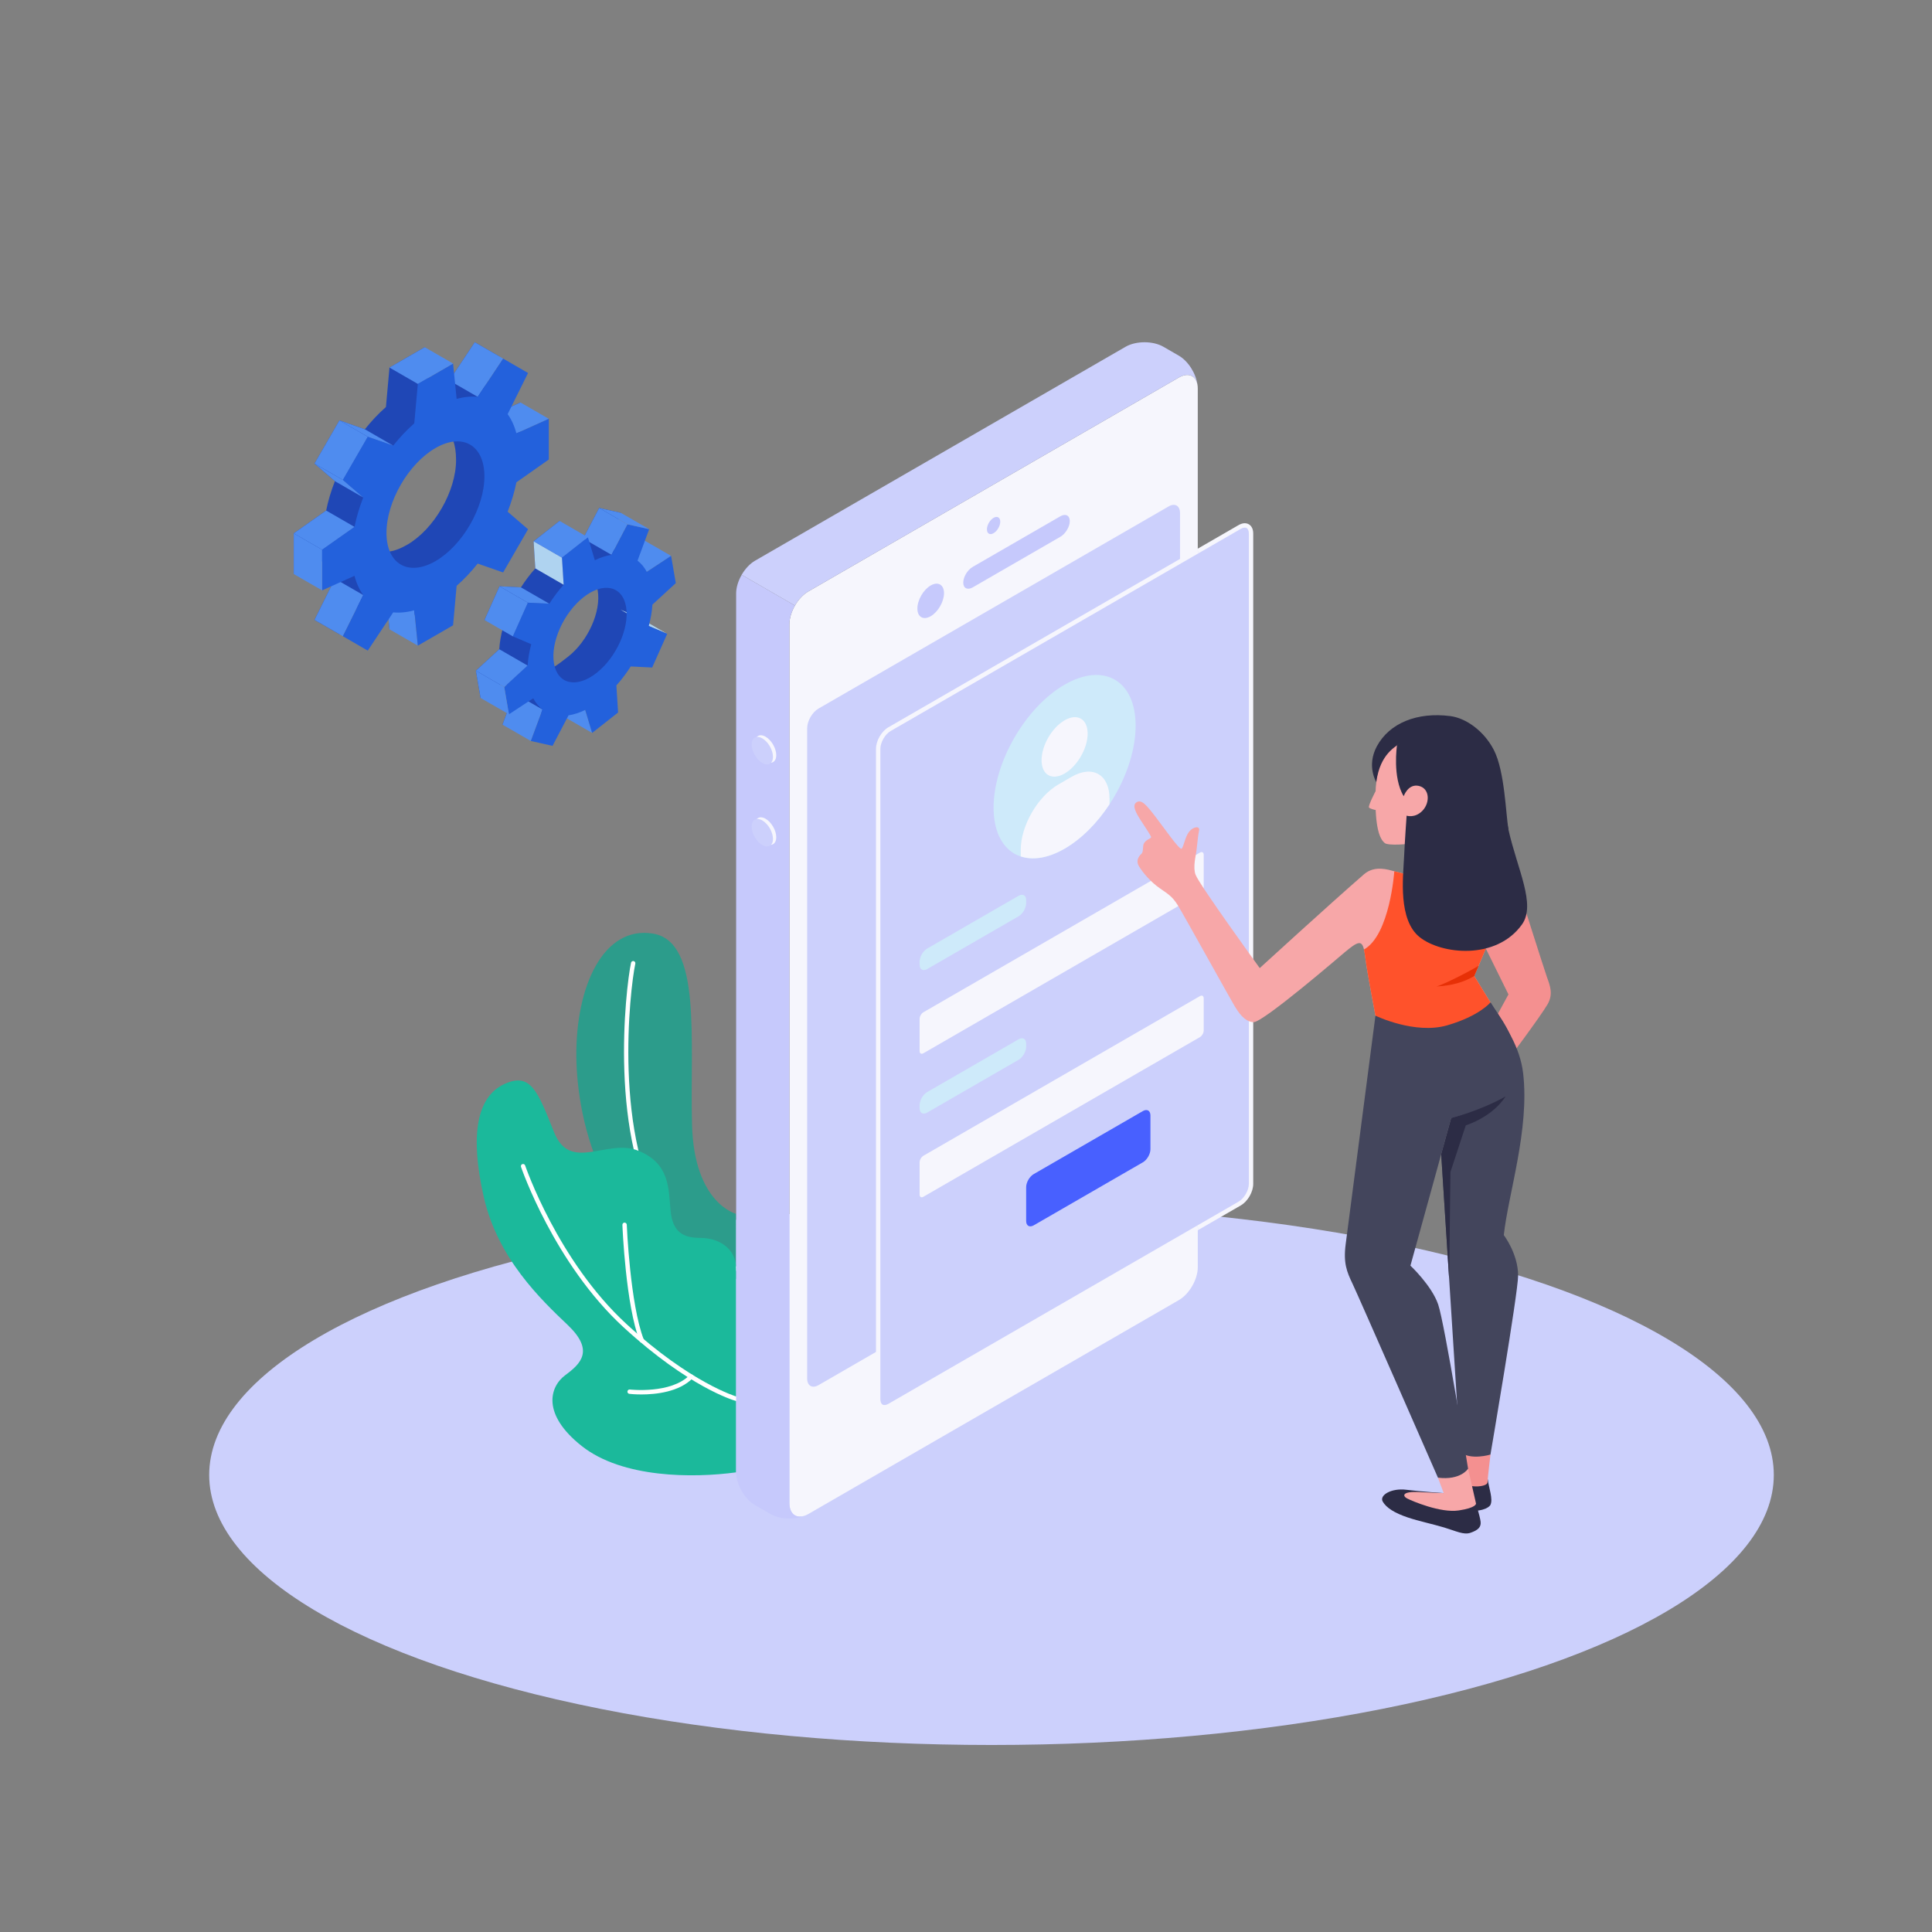 <?xml version="1.0" encoding="UTF-8" standalone="no"?><!DOCTYPE svg PUBLIC "-//W3C//DTD SVG 1.1//EN" "http://www.w3.org/Graphics/SVG/1.1/DTD/svg11.dtd"><svg width="100%" height="100%" viewBox="0 0 1667 1667" version="1.1" xmlns="http://www.w3.org/2000/svg" xmlns:xlink="http://www.w3.org/1999/xlink" xml:space="preserve" xmlns:serif="http://www.serif.com/" style="fill-rule:evenodd;clip-rule:evenodd;stroke-linejoin:round;stroke-miterlimit:1.414;"><rect x="0" y="0" width="1667" height="1667" fill="#808080" stroke="none"/><g><ellipse cx="855.5" cy="1272.64" rx="675" ry="233" style="fill:#ccd0fc;"/><path d="M635.167,1047.36c0,0 -36.165,-8.817 -38.046,-76.533c-2.033,-73.094 8.862,-158.366 -33.792,-165.298c-42.651,-6.94 -66.585,45.363 -66.038,106.136c0.479,53.361 21.968,169.143 137.871,191.836l0.005,-56.141Z" style="fill:#2c9c8b;fill-rule:nonzero;"/><path d="M635.167,1096.54l-0.34,-0.03c-26.083,-4.748 -47.309,-19.095 -63.092,-42.64c-46.855,-69.899 -32.091,-200.375 -27.244,-223.169c0.214,-1.019 1.213,-1.664 2.236,-1.452c1.018,0.219 1.667,1.218 1.451,2.236c-4.792,22.537 -19.429,151.479 26.692,220.284c15.194,22.667 35.594,36.47 60.632,41.03c1.026,0.188 1.705,1.172 1.516,2.195c-0.166,0.909 -0.958,1.546 -1.851,1.546Z" style="fill:#fff;fill-rule:nonzero;"/><path d="M635.17,1270.39c-37.393,5.064 -98.128,4.974 -133.116,-22.617c-34.984,-27.596 -27.704,-51.374 -14.248,-61.293c13.456,-9.923 25.148,-21.26 1.995,-43.274c-23.152,-22.013 -60.365,-57.389 -72.396,-110.461c-12.034,-53.068 -6.11,-86.234 17.571,-97.295c22.979,-10.726 29.032,6.317 43.097,41.471c14.063,35.16 45.72,5.02 72.78,15.994c27.064,10.972 26,32.699 27.709,51.374c1.704,18.673 10.642,23.836 25.961,23.836c15.324,0 30.636,8.843 30.639,26.532l0.008,175.733Z" style="fill:#1bb99b;fill-rule:nonzero;"/><path d="M635.17,1208.77l-0.508,-0.071c-1.619,-0.453 -40.29,-11.707 -96.572,-63.409c-59.958,-55.078 -88.27,-137.653 -88.545,-138.479c-0.335,-0.988 0.196,-2.059 1.185,-2.391c0.987,-0.325 2.055,0.199 2.386,1.183c0.276,0.824 28.297,82.505 87.524,136.911c55.53,51.008 94.651,62.443 95.039,62.556c1.004,0.283 1.584,1.321 1.306,2.328c-0.234,0.825 -0.989,1.372 -1.815,1.372Z" style="fill:#fff;fill-rule:nonzero;"/><path d="M553.749,1158.46c-0.754,0 -1.467,-0.455 -1.758,-1.198c-12.102,-31.103 -14.844,-97.589 -14.953,-100.403c-0.042,-1.041 0.77,-1.916 1.811,-1.961c0.965,0.011 1.915,0.77 1.957,1.814c0.026,0.679 2.828,68.67 14.701,99.181c0.377,0.968 -0.106,2.063 -1.075,2.44l-0.683,0.127Z" style="fill:#fff;fill-rule:nonzero;"/><path d="M553.433,1203.18c-5.861,0 -9.916,-0.464 -10.405,-0.52c-1.034,-0.121 -1.773,-1.061 -1.649,-2.098c0.121,-1.029 1.052,-1.795 2.093,-1.644c0.351,0.03 35.44,3.998 51.559,-12.434c0.724,-0.751 1.924,-0.751 2.667,-0.03c0.742,0.727 0.754,1.927 0.026,2.666c-11.797,12.027 -32.004,14.06 -44.291,14.06Z" style="fill:#fff;fill-rule:nonzero;"/><path d="M1017.15,325.744l-319.692,184.573c-9.017,5.21 -16.33,17.87 -16.33,28.286l0,758.315c0,10.417 7.313,14.637 16.33,9.429l319.695,-184.57c9.021,-5.208 16.331,-17.876 16.331,-28.285l-0.004,-758.319c0,-10.413 -7.309,-14.637 -16.33,-9.429Z" style="fill:#f6f6fd;fill-rule:nonzero;"/><path d="M697.451,510.317l319.692,-184.573c8.068,-4.657 14.747,-1.76 16.078,6.348c-1.226,-9.719 -7.928,-20.501 -16.078,-25.204l-13.294,-7.679c-9.021,-5.208 -23.647,-5.208 -32.665,0l-319.691,184.573c-4.506,2.602 -8.591,7.071 -11.548,12.19l45.963,26.535c2.953,-5.118 7.037,-9.587 11.543,-12.19Z" style="fill:#ccd0fc;fill-rule:nonzero;"/><path d="M635.17,1270.39c0,10.413 7.31,23.078 16.331,28.281l13.298,7.679c8.154,4.707 20.852,5.118 29.885,1.312c-7.698,2.92 -13.563,-1.418 -13.563,-10.741l0,-758.315c0,-5.208 1.829,-10.978 4.787,-16.095l-45.963,-26.536c-2.953,5.117 -4.783,10.888 -4.783,16.096l0.008,758.319Z" style="fill:#c6c9fc;fill-rule:nonzero;"/><path d="M706.243,611.381l302.112,-174.425c5.412,-3.127 9.803,-0.592 9.803,5.657l0.004,561.127c0,6.249 -4.395,13.848 -9.802,16.971l-302.117,174.429c-5.408,3.122 -9.798,0.588 -9.798,-5.657l0,-561.132c0,-6.249 4.386,-13.844 9.798,-16.97Z" style="fill:#ccd0fc;fill-rule:nonzero;"/><path d="M857.299,446.796c-3.171,1.832 -5.743,6.286 -5.743,9.953c0,3.661 2.572,5.147 5.743,3.315c3.175,-1.83 5.748,-6.287 5.748,-9.949c0,-3.663 -2.573,-5.149 -5.748,-3.319Z" style="fill:#c6c9fc;fill-rule:nonzero;"/><path d="M803.04,505.166c-6.348,3.666 -11.488,12.573 -11.488,19.902c0,7.328 5.14,10.299 11.488,6.634c6.347,-3.663 11.487,-12.571 11.487,-19.898c0,-7.328 -5.143,-10.301 -11.487,-6.638Z" style="fill:#c6c9fc;fill-rule:nonzero;"/><path d="M831.133,502.685c0,4.883 3.655,6.731 8.166,4.129l75.59,-43.639c4.507,-2.606 8.165,-8.678 8.165,-13.562c-0.004,-4.884 -3.658,-6.732 -8.169,-4.13l-75.586,43.643c-4.511,2.602 -8.166,8.67 -8.166,13.559Z" style="fill:#c6c9fc;fill-rule:nonzero;"/><path d="M660.59,635.665c5.077,2.93 9.195,10.057 9.195,15.918c0,5.861 -4.118,8.237 -9.195,5.307c-5.076,-2.931 -9.192,-10.058 -9.192,-15.919c0,-5.861 4.116,-8.237 9.192,-5.306Z" style="fill:#f6f6fd;fill-rule:nonzero;"/><path d="M660.59,706.473c5.077,2.935 9.195,10.062 9.195,15.923c0,5.861 -4.118,8.237 -9.195,5.306c-5.076,-2.93 -9.192,-10.058 -9.192,-15.919c0,-5.865 4.116,-8.236 9.192,-5.31Z" style="fill:#f6f6fd;fill-rule:nonzero;"/><path d="M657.753,637.082c5.077,2.931 9.192,10.059 9.192,15.92c0,5.861 -4.115,8.24 -9.192,5.306c-5.079,-2.93 -9.19,-10.059 -9.19,-15.919c0,-5.86 4.114,-8.237 9.19,-5.307Z" style="fill:#ccd0fc;fill-rule:nonzero;"/><path d="M657.753,707.895c5.077,2.93 9.192,10.058 9.192,15.923c0,5.861 -4.115,8.237 -9.192,5.306c-5.079,-2.934 -9.19,-10.062 -9.19,-15.923c0,-5.861 4.114,-8.237 9.19,-5.306Z" style="fill:#ccd0fc;fill-rule:nonzero;"/><path d="M1079.44,460.354c0,-6.249 -4.387,-8.78 -9.803,-5.658l-36.16,20.879l-265.952,153.55c-5.412,3.122 -9.799,10.722 -9.799,16.971l0.004,561.127c0,6.249 4.386,8.78 9.798,5.657l266.043,-153.606l36.07,-20.819c5.412,-3.125 9.802,-10.726 9.802,-16.971l-0.003,-561.13Z" style="fill:#ccd0fc;fill-rule:nonzero;"/><path d="M763.145,1216.11c-1.255,0 -2.436,-0.301 -3.488,-0.909c-2.459,-1.422 -3.813,-4.254 -3.813,-7.976l-0.003,-561.127c0,-6.954 4.718,-15.127 10.741,-18.605l265.953,-153.548l1.885,3.266l-265.952,153.548c-4.801,2.773 -8.856,9.795 -8.856,15.339l0.004,561.127c0,2.285 0.702,4.002 1.927,4.71c1.226,0.706 3.062,0.452 5.042,-0.686l266.044,-153.603l1.886,3.263l-266.044,153.602c-1.844,1.068 -3.654,1.599 -5.326,1.599Z" style="fill:#f6f6fd;fill-rule:nonzero;"/><path d="M1034.52,1060.91l-1.886,-3.263l36.07,-20.822c4.801,-2.776 8.859,-9.798 8.859,-15.338l-0.004,-561.13c0,-2.287 -0.705,-4.002 -1.927,-4.708c-1.218,-0.704 -3.063,-0.459 -5.046,0.683l-36.161,20.879l-1.885,-3.266l36.16,-20.879c3.221,-1.859 6.355,-2.108 8.817,-0.686c2.456,1.422 3.813,4.254 3.813,7.977l0.005,561.13c0,6.95 -4.719,15.123 -10.746,18.6l-36.069,20.823Z" style="fill:#f6f6fd;fill-rule:nonzero;"/><path d="M918.581,590.754c33.845,-19.54 61.278,-3.699 61.278,35.38c0,39.075 -27.433,86.596 -61.278,106.135c-33.841,19.54 -61.278,3.7 -61.278,-35.379c0,-39.076 27.437,-86.599 61.278,-106.136Z" style="fill:#ceeafa;fill-rule:nonzero;"/><path d="M918.581,621.511c10.979,-6.344 19.883,-1.203 19.883,11.476c0,12.675 -8.904,28.093 -19.883,34.433c-10.978,6.336 -19.879,1.199 -19.879,-11.48c0,-12.676 8.901,-28.094 19.879,-34.429Z" style="fill:#f6f6fd;fill-rule:nonzero;"/><path d="M957.333,689.109c0,-20.829 -14.626,-29.27 -32.665,-18.857l-11.276,6.51c-18.035,10.413 -32.661,35.741 -32.661,56.571l0,5.604c10.428,3.463 23.553,1.588 37.85,-6.668c14.705,-8.489 28.191,-22.266 38.752,-38.328l0,-4.832Z" style="fill:#f6f6fd;fill-rule:nonzero;"/><path d="M800.015,818.45l78.853,-45.525c3.609,-2.085 6.532,-0.396 6.532,3.771l0,2.603c0,4.168 -2.923,9.232 -6.532,11.315l-78.853,45.524c-3.605,2.086 -6.532,0.396 -6.532,-3.771l0,-2.602c0,-4.168 2.927,-9.233 6.532,-11.315Z" style="fill:#ceeafa;fill-rule:nonzero;"/><path d="M796.749,873.404l238.58,-137.744c1.806,-1.041 3.269,-0.2 3.269,1.886l0,27.836c0,2.082 -1.463,4.616 -3.269,5.657l-238.58,137.748c-1.803,1.037 -3.266,0.196 -3.266,-1.886l0,-27.84c0,-2.083 1.463,-4.613 3.266,-5.657Z" style="fill:#f6f6fd;fill-rule:nonzero;"/><path d="M800.015,942.277l78.853,-45.525c3.609,-2.085 6.532,-0.396 6.532,3.771l0,2.603c0,4.168 -2.923,9.232 -6.532,11.315l-78.853,45.524c-3.605,2.085 -6.532,0.396 -6.532,-3.771l0,-2.603c0,-4.168 2.927,-9.229 6.532,-11.314Z" style="fill:#ceeafa;fill-rule:nonzero;"/><path d="M796.749,997.232l238.58,-137.744c1.806,-1.041 3.269,-0.2 3.269,1.886l0,27.836c0,2.082 -1.463,4.616 -3.269,5.657l-238.58,137.744c-1.803,1.041 -3.266,0.2 -3.266,-1.885l0,-27.837c0,-2.083 1.463,-4.613 3.266,-5.657Z" style="fill:#f6f6fd;fill-rule:nonzero;"/><path d="M891.936,1013.04l94.173,-54.368c3.609,-2.086 6.532,-0.396 6.532,3.771l0,29.134c0,4.168 -2.923,9.232 -6.532,11.315l-94.173,54.372c-3.61,2.082 -6.536,0.396 -6.536,-3.772l0,-29.138c0,-4.167 2.926,-9.231 6.536,-11.314Z" style="fill:#4860ff;fill-rule:nonzero;"/><path d="M1086.95,835.294c0,0 -52.199,-72.009 -55.382,-80.58c-2.404,-6.459 0.167,-16.066 0.761,-20.533c0.595,-4.461 1.458,-14.404 2.202,-17.171c1.299,-4.828 -4.96,-3.837 -8.47,0.552c-3.595,4.496 -4.746,13.271 -6.535,14.715c-1.785,1.446 -15.735,-18.819 -23.014,-28.198c-7.275,-9.378 -11.827,-15.03 -16.25,-11.554c-3.187,2.508 -0.816,7.967 4.458,15.957c5.277,7.984 7.615,11.685 8.408,13.398c0.795,1.716 -3.543,1.852 -5.885,5.456c-1.822,2.813 -0.122,7.368 -2.54,9.536c-2.427,2.174 -4.683,6.08 -2.027,10.479c3.382,5.609 10.168,13.618 17.974,19.028c7.802,5.409 10.968,7.308 15.57,14.664c4.606,7.356 46.199,82.455 48.991,86.959c2.783,4.504 8.205,13.683 16.41,13.946c8.215,0.268 75.337,-57.535 78.796,-60.416c11.065,-9.226 14.554,-10.582 16.463,-2.27c0.598,2.6 0.989,5.566 1.406,8.914c1.33,10.522 8.494,48.18 8.494,48.18c0,0 33.953,16.453 61.909,8.341c27.957,-8.107 37.331,-19.784 37.331,-19.784l-13.985,-22.794c3.807,-9.408 21.391,-47.456 26.911,-74.121l-87.536,-14.134c-1.798,-0.391 -4.666,-1.108 -8.329,-2.074c-4.807,-1.265 -16.887,-5.51 -26.206,2.593c-30.124,26.201 -89.925,80.911 -89.925,80.911Z" style="fill:#f7a7a8;fill-rule:nonzero;"/><path d="M1260.5,1276.97l-15.693,21.808c0,0 7.266,4.262 22.793,4.848c14.04,0.536 17.903,-4.075 18.421,-5.18c2.367,-5.086 -1.33,-14.261 -2.345,-22.139l-23.176,0.663Z" style="fill:#2c2c45;fill-rule:nonzero;"/><path d="M1245.69,1288.3c0,0 -19.015,-1.211 -32.168,-2.868c-13.151,-1.658 -23.554,4.758 -20.456,10.177c3.089,5.409 10.322,9.914 21.592,13.7c9.653,3.251 21.224,5.613 31.305,8.631c10.329,3.089 16.941,6.629 22.792,4.614c6.524,-2.248 9.328,-4.853 8.771,-9.604c-0.553,-4.75 -5.282,-20.047 -5.282,-20.047l-26.554,-4.603Z" style="fill:#2c2c45;fill-rule:nonzero;"/><path d="M1286.03,1255.05c0,0 -2.38,19.806 -2.563,24.06c-0.182,4.249 -19.329,5.613 -22.958,-2.151l-0.596,-24.216l26.117,2.307Z" style="fill:#f49090;fill-rule:nonzero;"/><path d="M1266.71,1267.24l6.851,30.047c0,0 0.645,3.667 -15.009,5.996c-15.656,2.336 -40.195,-8.184 -44.376,-10.321c-4.177,-2.142 -4.674,-6.396 10.696,-5.546c15.369,0.855 20.817,0.884 20.817,0.884l-4.989,-13.318l26.01,-7.742Z" style="fill:#f7a7a8;fill-rule:nonzero;"/><path d="M1298.94,767.998l10.818,-2.987c0,0 22.67,71.673 25.173,78.574c2.508,6.905 5.334,14.265 0.46,22.806c-5.809,10.165 -36.451,51.091 -36.451,51.091l-19.45,-19.033l22.064,-40.429l-19.518,-39.545l16.904,-50.477Z" style="fill:#f49090;fill-rule:nonzero;"/><path d="M1187.54,674.835c0,0 -8.676,-13.886 0.46,-30.892c10.772,-20.036 34.848,-29.81 63.502,-26.062c13.236,1.733 28.861,12.599 37.428,29.193c9.417,18.221 10.296,54.949 12.634,68.836l-114.024,-41.075Z" style="fill:#2c2c45;fill-rule:nonzero;"/><path d="M1186.89,682.675c0,0 -6.807,12.964 -5.63,14.142c1.182,1.177 5.72,2.133 5.72,2.133l-0.09,-16.275Z" style="fill:#f7a7a8;fill-rule:nonzero;"/><path d="M1207.55,641.698c-7.402,4.828 -20.146,13.654 -20.708,42.779c-0.572,29.898 3.651,39.536 8.07,42.999c2.983,2.337 20.436,1.156 27.931,-0.607c7.491,-1.76 29.044,-12.405 36.799,-28.59c9.12,-19.045 7.276,-46.931 -6.301,-55.021c-19.101,-11.397 -39.523,-5.643 -45.791,-1.56Z" style="fill:#f7a7a8;fill-rule:nonzero;"/><path d="M1286.02,864.913c13.105,20.392 25.56,38.355 28.215,61.27c5.614,48.401 -12.799,103.732 -16.703,139.52c0,0 12.366,16.075 12.352,34.968c-0.008,14.788 -23.86,154.383 -23.86,154.383c0,0 -17.35,5.286 -26.116,-2.307l-16.394,-256.805l8.634,-31.263l33.872,-99.766Z" style="fill:#43455c;fill-rule:nonzero;"/><path d="M1243.52,995.939l8.634,-31.262c0,0 23.942,-5.788 46.799,-18.561c0,0 -8.86,16.087 -34.233,24.909l-13.215,40.19l-1.139,91.969l-6.846,-107.245Z" style="fill:#2c2c45;fill-rule:nonzero;"/><path d="M1286.02,864.913c7.011,11.443 23.771,31.011 20.21,49.815c-4.322,22.784 -16.581,38.801 -54.082,49.951l-35.171,127.374c0,0 18.314,17.141 23.915,33.442c5.592,16.3 25.823,141.746 25.823,141.746c0,0 -6.254,10.216 -26.01,7.742c0,0 -68.882,-157.332 -73.752,-167.463c-4.861,-10.13 -8.014,-17.702 -5.829,-34.203c2.192,-16.495 25.657,-196.961 25.657,-196.961l99.239,-11.443Z" style="fill:#43455c;fill-rule:nonzero;"/><path d="M1298.94,767.998l-87.536,-14.134c-1.793,-0.391 -4.683,-1.117 -8.342,-2.077l-0.009,-0.005c0,0 -3.731,54.885 -26.179,67.48l-0.005,0c0.531,2.617 0.994,5.563 1.411,8.914c1.33,10.522 8.494,48.18 8.494,48.18c0,0 33.953,16.453 61.909,8.341c27.957,-8.107 37.331,-19.784 37.331,-19.784l-13.985,-22.794c3.807,-9.408 21.391,-47.456 26.911,-74.121Z" style="fill:#ff522b;fill-rule:nonzero;"/><path d="M1275.85,833.157c-0.357,0.824 -28.139,15.71 -36.391,17.987c13.011,-0.64 23.826,-3.7 32.575,-9.025l3.816,-8.962Z" style="fill:#e73006;fill-rule:nonzero;"/><path d="M1205.36,643.169c0,0 -4.08,27.634 5.805,43.84c0,0 3.709,-11.002 13.054,-8.897c9.408,2.115 9.798,14.333 3.268,21.258c-6.536,6.927 -13.807,4.424 -13.807,4.424c0,0 -1.466,19.973 -2.256,36.715c-0.761,16.139 -5.26,53.239 13.581,68.155c18.846,14.92 66.073,19.955 88.208,-10.989c12.318,-17.214 -4.046,-47.644 -11.651,-81.765c-6.999,-31.373 -10.934,-77.866 -44.224,-85.323c-33.284,-7.458 -51.978,12.582 -51.978,12.582Z" style="fill:#2c2c45;fill-rule:nonzero;"/><path d="M490.252,566.538c-17.175,13.502 -22.406,16.451 -25.513,-1.588c-3.104,-18.042 6.943,-45.547 24.118,-59.052c17.174,-13.502 23.767,-14.513 26.871,3.526c3.107,18.042 -8.297,43.612 -25.476,57.114Zm68.391,-77.499l-4.05,-23.514l-20.985,13.807c-2.1,-4.02 -4.801,-7.248 -7.976,-9.686l10.039,-27.161l-18.695,-4.179l-13.81,26.313c-4.575,0.706 -9.407,2.252 -14.385,4.688l-5.977,-19.837l-22.387,17.601l1.467,23.383c-4.534,5.042 -8.682,10.556 -12.382,16.357l-18.495,-0.913l-12.969,29.073l15.884,6.774c-1.678,6.253 -2.757,12.457 -3.138,18.423l-20.165,18.544l4.05,23.515l20.98,-13.807c2.101,4.021 4.802,7.249 7.981,9.688l-10.044,27.159l18.695,4.178l19.755,-19.26c4.579,-0.706 3.462,-9.304 8.445,-11.741l5.973,19.839l22.391,-17.602l-0.577,-9.198c4.529,-5.039 21.641,-16.165 25.34,-21.966l4.646,-7.662l12.967,-29.075l-6.042,-10.945l-6.701,-14.252l20.165,-18.544Z" style="fill:#1f47b6;fill-rule:nonzero;"/><path d="M516.976,438.306l24.462,14.105l-13.811,26.314l-24.461,-14.106l13.81,-26.313Z" style="fill:#4f8cef;fill-rule:nonzero;"/><path d="M579.05,479.626l-20.98,13.811l-24.462,-14.105l20.985,-13.807l24.457,14.101Z" style="fill:#4f8cef;fill-rule:nonzero;"/><path d="M575.682,546.885l-15.885,-6.773l-24.458,-14.106l15.882,6.774l24.461,14.105Z" style="fill:#afd3f0;fill-rule:nonzero;"/><path d="M433.586,625.267l24.458,14.102l10.044,-27.156l-24.458,-14.105l-10.044,27.159Z" style="fill:#4f8cef;fill-rule:nonzero;"/><path d="M510.916,632.383l-24.462,-14.1l-5.973,-19.839l24.457,14.105l5.978,19.834Z" style="fill:#4f8cef;fill-rule:nonzero;"/><path d="M514.714,580.643c-17.175,13.506 -33.619,9.829 -36.727,-8.214c-3.107,-18.039 8.302,-43.609 25.476,-57.111c17.175,-13.505 33.618,-9.828 36.727,8.211c3.103,18.039 -8.302,43.612 -25.476,57.114Zm68.387,-77.502l-4.051,-23.515l-20.98,13.811c-2.1,-4.02 -4.805,-7.249 -7.981,-9.689l10.044,-27.158l-18.695,-4.179l-13.811,26.314c-4.578,0.705 -9.41,2.247 -14.388,4.683l-5.978,-19.833l-22.387,17.601l1.463,23.383c-4.529,5.039 -8.673,10.556 -12.373,16.357l-18.5,-0.913l-12.969,29.074l15.885,6.773c-1.678,6.253 -2.757,12.457 -3.138,18.428l-20.166,18.539l4.051,23.515l20.98,-13.806c2.101,4.02 4.804,7.248 7.981,9.687l-10.044,27.156l18.695,4.182l13.812,-26.317c4.574,-0.701 9.405,-2.248 14.387,-4.685l5.978,19.834l22.387,-17.601l-1.467,-23.379c4.533,-5.042 8.682,-10.556 12.382,-16.36l18.494,0.912l12.97,-29.07l-15.885,-6.773c1.678,-6.257 2.757,-12.457 3.134,-18.427l20.17,-18.544Z" style="fill:#2361dc;fill-rule:nonzero;"/><path d="M507.261,463.575l-24.457,-14.105l-22.387,17.601l24.457,14.105l22.387,-17.601Z" style="fill:#4f8cef;fill-rule:nonzero;"/><path d="M460.417,467.071l1.467,23.383l24.453,14.105l-1.463,-23.383l-24.457,-14.105Z" style="fill:#afd3f0;fill-rule:nonzero;"/><path d="M473.964,520.916l-24.462,-14.105l-18.495,-0.913l24.457,14.105l18.5,0.913Z" style="fill:#4f8cef;fill-rule:nonzero;"/><path d="M431.007,505.898l-12.969,29.073l24.457,14.106l12.969,-29.074l-24.457,-14.105Z" style="fill:#4f8cef;fill-rule:nonzero;"/><path d="M455.242,574.278l-24.458,-14.11l-20.165,18.544l24.457,14.105l20.166,-18.539Z" style="fill:#4f8cef;fill-rule:nonzero;"/><path d="M439.127,616.332l-24.458,-14.105l-4.05,-23.515l24.457,14.105l4.051,23.515Z" style="fill:#4f8cef;fill-rule:nonzero;"/><path d="M541.438,452.411l-24.462,-14.105l18.695,4.179l24.462,14.105l-18.695,-4.179Z" style="fill:#4f8cef;fill-rule:nonzero;"/><path d="M351.264,470.072c-23.334,13.472 -37.838,3.916 -37.838,-23.031c0,-26.943 19.283,-59.951 42.62,-73.418c23.334,-13.475 37.469,-3.674 37.469,23.27c0,26.946 -18.917,59.709 -42.251,73.179Zm97.797,-87.688l0,-35.12l-27.951,12.6c-1.685,-6.487 -4.254,-12.049 -7.55,-16.635l17.609,-35.508l-21.508,-12.419l-21.946,33.007c-5.619,-0.562 -11.718,-0.007 -18.178,1.78l-3.067,-30.507l-30.412,17.56l-3.067,34.044c-6.459,5.676 -12.559,12.16 -18.181,19.216l-21.943,-7.668l-21.507,37.251l17.608,15.176c-3.296,8.396 -5.865,16.923 -7.551,25.351l-27.95,19.676l0,35.119l27.95,-12.6c1.686,6.487 4.255,12.05 7.551,16.636l-17.608,35.508l21.507,12.419l21.943,-33.007c5.622,0.561 11.722,0.008 18.181,-1.78l3.067,30.506l30.412,-17.559l3.067,-34.045c9.063,-3.024 18.758,-10.04 24.382,-17.092l15.742,5.544l21.508,-37.25l-13.196,-11.371c3.296,-8.399 3.647,-21.817 3.137,-29.156l27.951,-19.676Z" style="fill:#1f47b6;fill-rule:nonzero;"/><path d="M434.123,309.407l-24.462,-14.105l-21.946,33.007l24.457,14.105l21.951,-33.007Z" style="fill:#4f8cef;fill-rule:nonzero;"/><path d="M473.518,361.369l-24.457,-14.105l-27.951,12.6l24.458,14.102l27.95,-12.597Z" style="fill:#4f8cef;fill-rule:nonzero;"/><path d="M360.515,557.094l-24.457,-14.105l-3.067,-30.506l24.462,14.105l3.062,30.506Z" style="fill:#4f8cef;fill-rule:nonzero;"/><path d="M271.36,534.851l24.457,14.105l17.609,-35.508l-24.458,-14.105l-17.608,35.508Z" style="fill:#4f8cef;fill-rule:nonzero;"/><path d="M375.722,484.178c-23.334,13.471 -42.252,2.549 -42.252,-24.393c0,-26.944 18.918,-59.709 42.252,-73.181c23.334,-13.472 42.251,-2.55 42.251,24.394c0,26.942 -18.917,59.705 -42.251,73.18Zm97.796,-87.689l0,-35.12l-27.95,12.597c-1.685,-6.483 -4.254,-12.047 -7.55,-16.632l17.609,-35.508l-21.504,-12.419l-21.951,33.007c-5.619,-0.562 -11.717,-0.007 -18.178,1.776l-3.062,-30.503l-30.417,17.56l-3.062,34.044c-6.46,5.673 -12.559,12.16 -18.182,19.212l-21.949,-7.664l-21.505,37.255l17.609,15.173c-3.297,8.395 -5.861,16.917 -7.548,25.351l-27.949,19.675l0,35.119l27.949,-12.6c1.687,6.487 4.251,12.047 7.548,16.636l-17.609,35.508l21.505,12.415l21.949,-33.003c5.623,0.561 11.722,0.003 18.182,-1.78l3.062,30.506l30.417,-17.559l3.062,-34.045c6.461,-5.672 12.559,-12.163 18.178,-19.212l21.951,7.661l21.504,-37.251l-17.609,-15.172c3.296,-8.395 5.865,-16.919 7.55,-25.351l27.95,-19.676Z" style="fill:#2361dc;fill-rule:nonzero;"/><path d="M314.81,370.402l24.461,14.101l-21.949,-7.664l-24.455,-14.105l21.943,7.668Z" style="fill:#4f8cef;fill-rule:nonzero;"/><path d="M295.817,414.094l-24.457,-14.109l21.507,-37.251l24.455,14.105l-21.505,37.255Z" style="fill:#4f8cef;fill-rule:nonzero;"/><path d="M271.36,399.985l24.457,14.109l17.609,15.173l-24.458,-14.106l-17.608,-15.176Z" style="fill:#4f8cef;fill-rule:nonzero;"/><path d="M281.417,440.512l24.461,14.106l-27.949,19.675l-24.462,-14.105l27.95,-19.676Z" style="fill:#4f8cef;fill-rule:nonzero;"/><path d="M253.467,460.188l24.462,14.105l0,35.119l-24.462,-14.105l0,-35.119Z" style="fill:#4f8cef;fill-rule:nonzero;"/><path d="M390.932,313.687l-24.462,-14.105l-30.412,17.56l24.457,14.105l30.417,-17.56Z" style="fill:#4f8cef;fill-rule:nonzero;"/></g></svg>